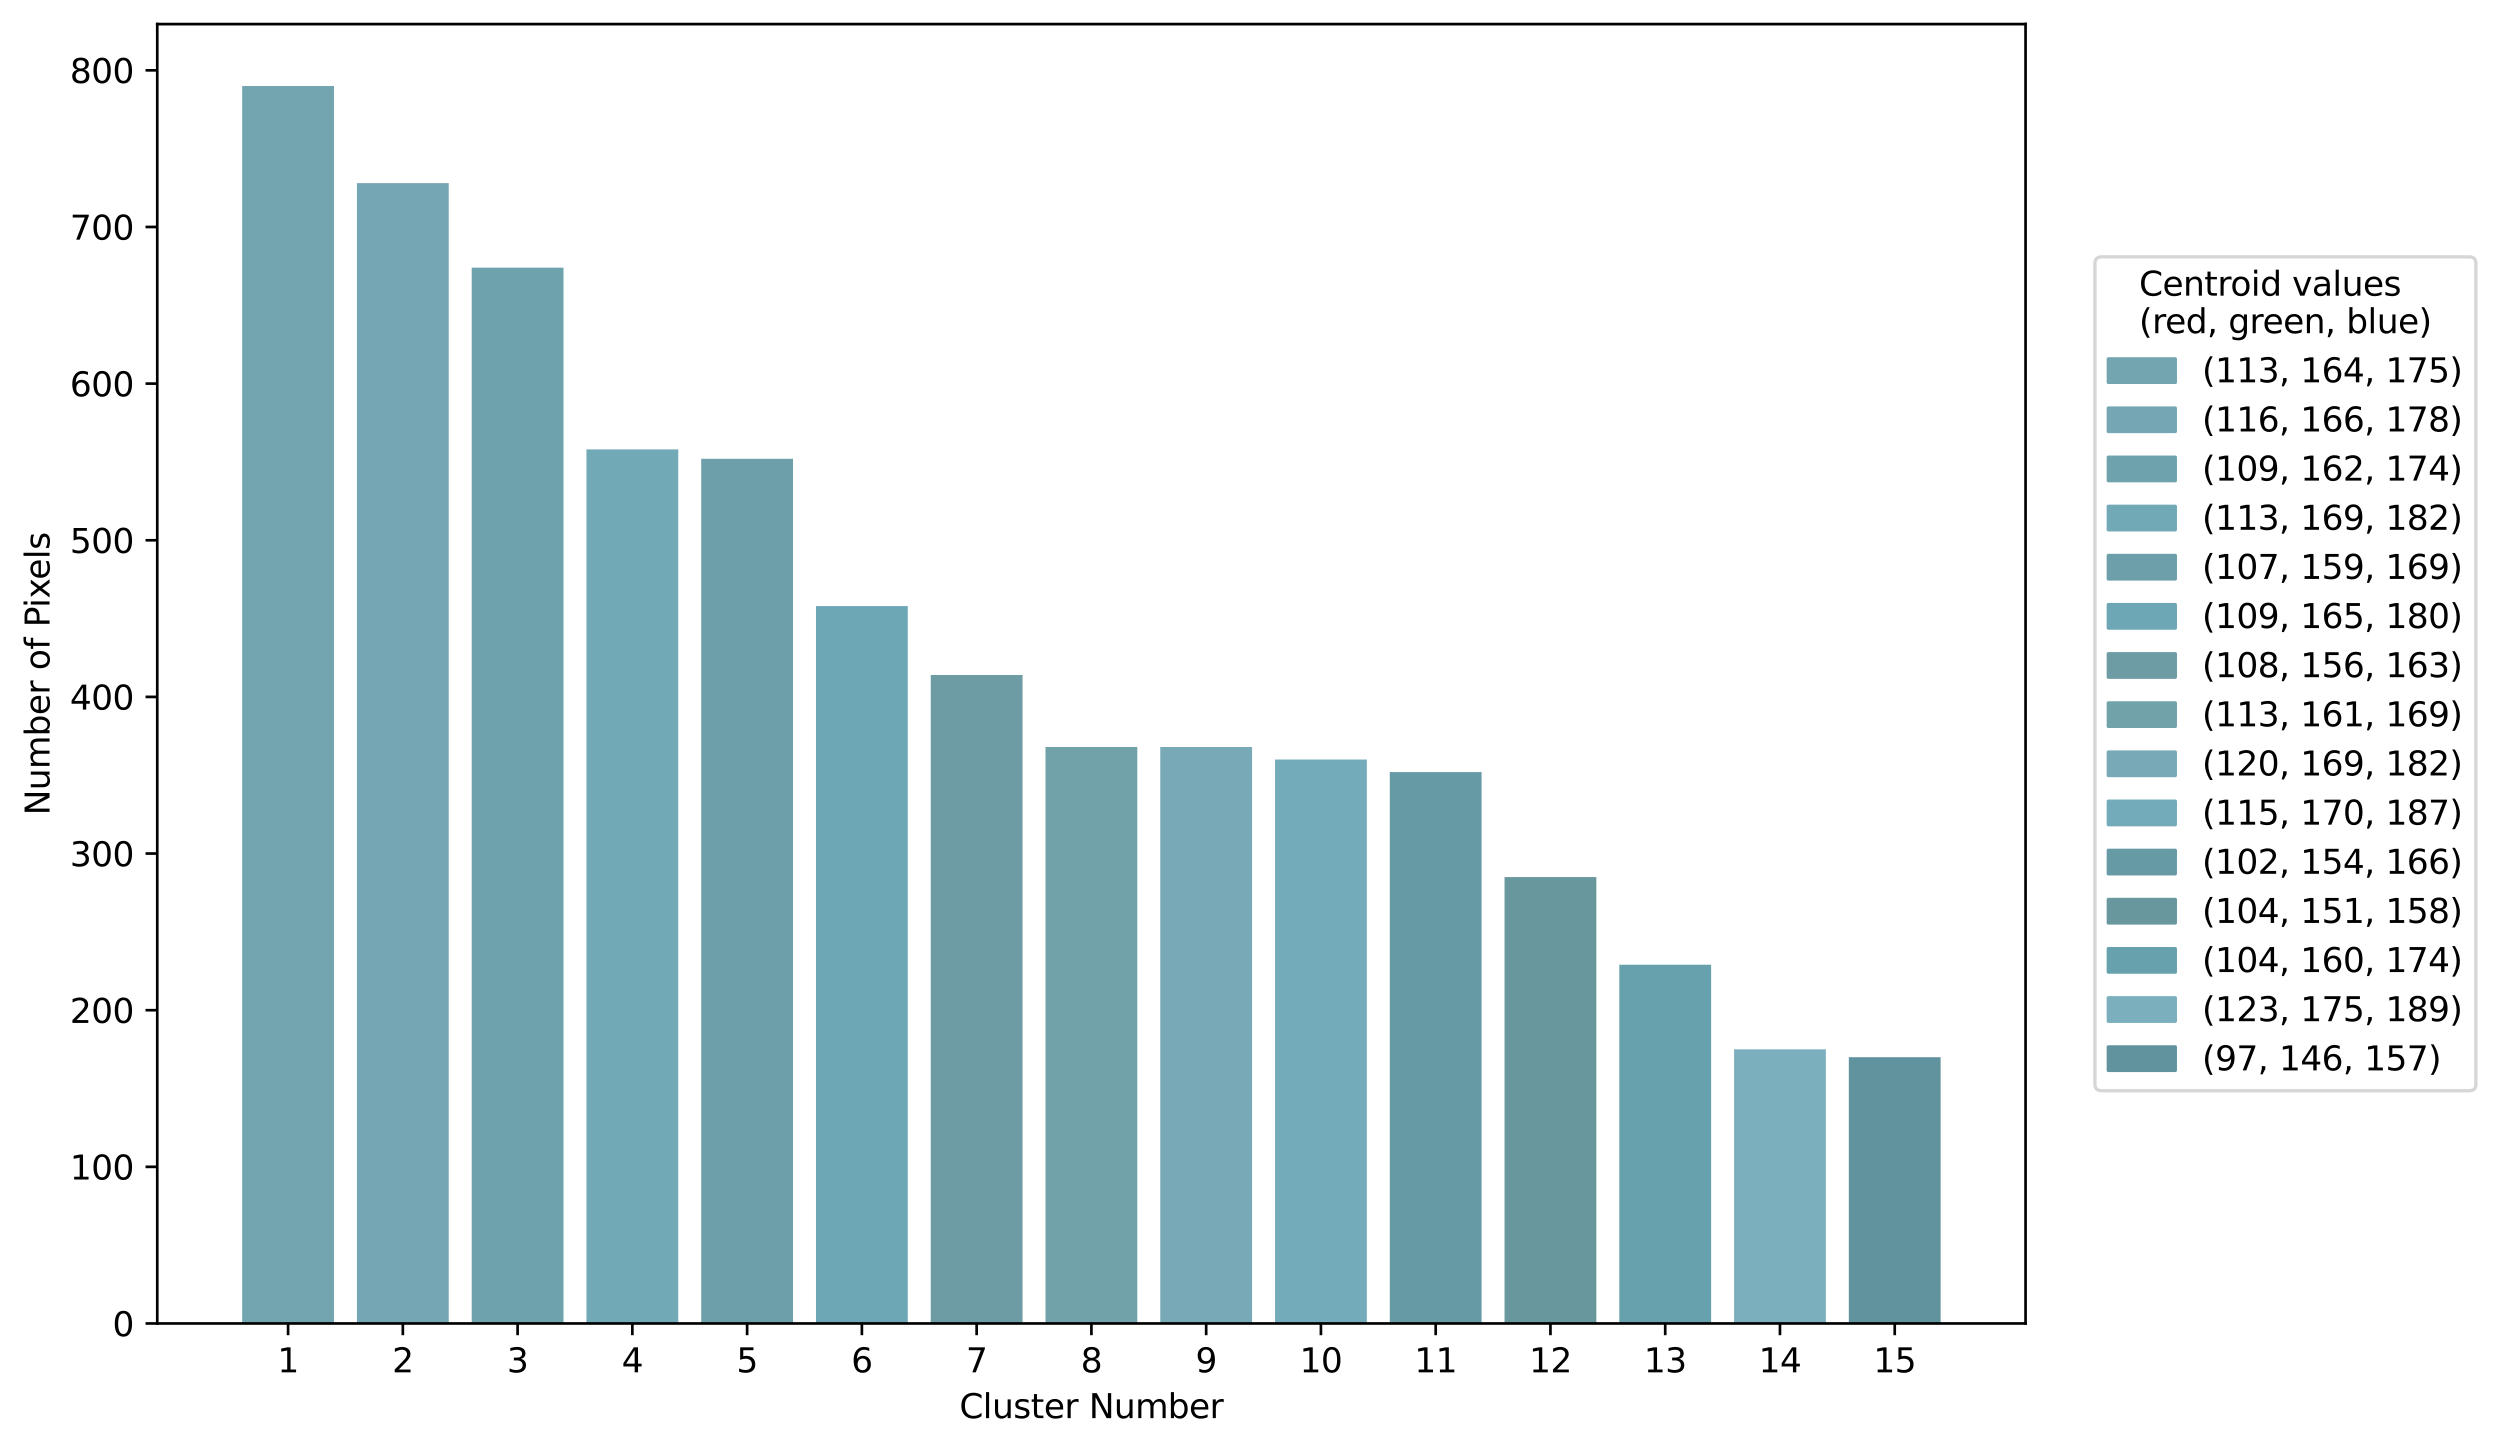 <?xml version="1.0" encoding="utf-8" standalone="no"?>
<!DOCTYPE svg PUBLIC "-//W3C//DTD SVG 1.1//EN"
  "http://www.w3.org/Graphics/SVG/1.1/DTD/svg11.dtd">
<svg xmlns:xlink="http://www.w3.org/1999/xlink" width="746.666pt" height="432.836pt" viewBox="0 0 746.666 432.836" xmlns="http://www.w3.org/2000/svg" version="1.1">
 <defs>
  <style type="text/css">*{stroke-linejoin: round; stroke-linecap: butt}</style>
 </defs>
 <g id="figure_1">
  <g id="patch_1">
   <path d="M 0 432.836 
L 746.666 432.836 
L 746.666 0 
L 0 0 
z
" style="fill: #ffffff"/>
  </g>
  <g id="axes_1">
   <g id="patch_2">
    <path d="M 46.966 395.28 
L 604.966 395.28 
L 604.966 7.2 
L 46.966 7.2 
z
" style="fill: #ffffff"/>
   </g>
   <g id="patch_3">
    <path d="M 72.329 395.28 
L 99.749 395.28 
L 99.749 25.68 
L 72.329 25.68 
z
" clip-path="url(#p609947caa0)" style="fill: #72a5b0"/>
   </g>
   <g id="patch_4">
    <path d="M 106.604 395.28 
L 134.025 395.28 
L 134.025 54.687 
L 106.604 54.687 
z
" clip-path="url(#p609947caa0)" style="fill: #74a6b3"/>
   </g>
   <g id="patch_5">
    <path d="M 140.88 395.28 
L 168.3 395.28 
L 168.3 79.95 
L 140.88 79.95 
z
" clip-path="url(#p609947caa0)" style="fill: #6ea3ae"/>
   </g>
   <g id="patch_6">
    <path d="M 175.155 395.28 
L 202.575 395.28 
L 202.575 134.221 
L 175.155 134.221 
z
" clip-path="url(#p609947caa0)" style="fill: #72a9b6"/>
   </g>
   <g id="patch_7">
    <path d="M 209.43 395.28 
L 236.85 395.28 
L 236.85 137.028 
L 209.43 137.028 
z
" clip-path="url(#p609947caa0)" style="fill: #6c9faa"/>
   </g>
   <g id="patch_8">
    <path d="M 243.705 395.28 
L 271.125 395.28 
L 271.125 181.006 
L 243.705 181.006 
z
" clip-path="url(#p609947caa0)" style="fill: #6da6b4"/>
   </g>
   <g id="patch_9">
    <path d="M 277.98 395.28 
L 305.401 395.28 
L 305.401 201.591 
L 277.98 201.591 
z
" clip-path="url(#p609947caa0)" style="fill: #6d9ca4"/>
   </g>
   <g id="patch_10">
    <path d="M 312.256 395.28 
L 339.676 395.28 
L 339.676 223.112 
L 312.256 223.112 
z
" clip-path="url(#p609947caa0)" style="fill: #71a2a9"/>
   </g>
   <g id="patch_11">
    <path d="M 346.531 395.28 
L 373.951 395.28 
L 373.951 223.112 
L 346.531 223.112 
z
" clip-path="url(#p609947caa0)" style="fill: #78a9b7"/>
   </g>
   <g id="patch_12">
    <path d="M 380.806 395.28 
L 408.226 395.28 
L 408.226 226.855 
L 380.806 226.855 
z
" clip-path="url(#p609947caa0)" style="fill: #74abbb"/>
   </g>
   <g id="patch_13">
    <path d="M 415.081 395.28 
L 442.501 395.28 
L 442.501 230.597 
L 415.081 230.597 
z
" clip-path="url(#p609947caa0)" style="fill: #669ba6"/>
   </g>
   <g id="patch_14">
    <path d="M 449.356 395.28 
L 476.776 395.28 
L 476.776 261.943 
L 449.356 261.943 
z
" clip-path="url(#p609947caa0)" style="fill: #68979e"/>
   </g>
   <g id="patch_15">
    <path d="M 483.631 395.28 
L 511.052 395.28 
L 511.052 288.143 
L 483.631 288.143 
z
" clip-path="url(#p609947caa0)" style="fill: #68a1ae"/>
   </g>
   <g id="patch_16">
    <path d="M 517.907 395.28 
L 545.327 395.28 
L 545.327 313.407 
L 517.907 313.407 
z
" clip-path="url(#p609947caa0)" style="fill: #7cafbe"/>
   </g>
   <g id="patch_17">
    <path d="M 552.182 395.28 
L 579.602 395.28 
L 579.602 315.746 
L 552.182 315.746 
z
" clip-path="url(#p609947caa0)" style="fill: #61939e"/>
   </g>
   <g id="matplotlib.axis_1">
    <g id="xtick_1">
     <g id="line2d_1">
      <defs>
       <path id="mb9c90a118a" d="M 0 0 
L 0 3.5 
" style="stroke: #000000; stroke-width: 0.8"/>
      </defs>
      <g>
       <use xlink:href="#mb9c90a118a" x="86.039" y="395.28" style="stroke: #000000; stroke-width: 0.8"/>
      </g>
     </g>
     <g id="text_1">
      <!-- 1 -->
      <g transform="translate(82.858 409.878) scale(0.1 -0.1)">
       <defs>
        <path id="DejaVuSans-31" d="M 794 531 
L 1825 531 
L 1825 4091 
L 703 3866 
L 703 4441 
L 1819 4666 
L 2450 4666 
L 2450 531 
L 3481 531 
L 3481 0 
L 794 0 
L 794 531 
z
" transform="scale(0.016)"/>
       </defs>
       <use xlink:href="#DejaVuSans-31"/>
      </g>
     </g>
    </g>
    <g id="xtick_2">
     <g id="line2d_2">
      <g>
       <use xlink:href="#mb9c90a118a" x="120.315" y="395.28" style="stroke: #000000; stroke-width: 0.8"/>
      </g>
     </g>
     <g id="text_2">
      <!-- 2 -->
      <g transform="translate(117.133 409.878) scale(0.1 -0.1)">
       <defs>
        <path id="DejaVuSans-32" d="M 1228 531 
L 3431 531 
L 3431 0 
L 469 0 
L 469 531 
Q 828 903 1448 1529 
Q 2069 2156 2228 2338 
Q 2531 2678 2651 2914 
Q 2772 3150 2772 3378 
Q 2772 3750 2511 3984 
Q 2250 4219 1831 4219 
Q 1534 4219 1204 4116 
Q 875 4013 500 3803 
L 500 4441 
Q 881 4594 1212 4672 
Q 1544 4750 1819 4750 
Q 2544 4750 2975 4387 
Q 3406 4025 3406 3419 
Q 3406 3131 3298 2873 
Q 3191 2616 2906 2266 
Q 2828 2175 2409 1742 
Q 1991 1309 1228 531 
z
" transform="scale(0.016)"/>
       </defs>
       <use xlink:href="#DejaVuSans-32"/>
      </g>
     </g>
    </g>
    <g id="xtick_3">
     <g id="line2d_3">
      <g>
       <use xlink:href="#mb9c90a118a" x="154.59" y="395.28" style="stroke: #000000; stroke-width: 0.8"/>
      </g>
     </g>
     <g id="text_3">
      <!-- 3 -->
      <g transform="translate(151.408 409.878) scale(0.1 -0.1)">
       <defs>
        <path id="DejaVuSans-33" d="M 2597 2516 
Q 3050 2419 3304 2112 
Q 3559 1806 3559 1356 
Q 3559 666 3084 287 
Q 2609 -91 1734 -91 
Q 1441 -91 1130 -33 
Q 819 25 488 141 
L 488 750 
Q 750 597 1062 519 
Q 1375 441 1716 441 
Q 2309 441 2620 675 
Q 2931 909 2931 1356 
Q 2931 1769 2642 2001 
Q 2353 2234 1838 2234 
L 1294 2234 
L 1294 2753 
L 1863 2753 
Q 2328 2753 2575 2939 
Q 2822 3125 2822 3475 
Q 2822 3834 2567 4026 
Q 2313 4219 1838 4219 
Q 1578 4219 1281 4162 
Q 984 4106 628 3988 
L 628 4550 
Q 988 4650 1302 4700 
Q 1616 4750 1894 4750 
Q 2613 4750 3031 4423 
Q 3450 4097 3450 3541 
Q 3450 3153 3228 2886 
Q 3006 2619 2597 2516 
z
" transform="scale(0.016)"/>
       </defs>
       <use xlink:href="#DejaVuSans-33"/>
      </g>
     </g>
    </g>
    <g id="xtick_4">
     <g id="line2d_4">
      <g>
       <use xlink:href="#mb9c90a118a" x="188.865" y="395.28" style="stroke: #000000; stroke-width: 0.8"/>
      </g>
     </g>
     <g id="text_4">
      <!-- 4 -->
      <g transform="translate(185.684 409.878) scale(0.1 -0.1)">
       <defs>
        <path id="DejaVuSans-34" d="M 2419 4116 
L 825 1625 
L 2419 1625 
L 2419 4116 
z
M 2253 4666 
L 3047 4666 
L 3047 1625 
L 3713 1625 
L 3713 1100 
L 3047 1100 
L 3047 0 
L 2419 0 
L 2419 1100 
L 313 1100 
L 313 1709 
L 2253 4666 
z
" transform="scale(0.016)"/>
       </defs>
       <use xlink:href="#DejaVuSans-34"/>
      </g>
     </g>
    </g>
    <g id="xtick_5">
     <g id="line2d_5">
      <g>
       <use xlink:href="#mb9c90a118a" x="223.14" y="395.28" style="stroke: #000000; stroke-width: 0.8"/>
      </g>
     </g>
     <g id="text_5">
      <!-- 5 -->
      <g transform="translate(219.959 409.878) scale(0.1 -0.1)">
       <defs>
        <path id="DejaVuSans-35" d="M 691 4666 
L 3169 4666 
L 3169 4134 
L 1269 4134 
L 1269 2991 
Q 1406 3038 1543 3061 
Q 1681 3084 1819 3084 
Q 2600 3084 3056 2656 
Q 3513 2228 3513 1497 
Q 3513 744 3044 326 
Q 2575 -91 1722 -91 
Q 1428 -91 1123 -41 
Q 819 9 494 109 
L 494 744 
Q 775 591 1075 516 
Q 1375 441 1709 441 
Q 2250 441 2565 725 
Q 2881 1009 2881 1497 
Q 2881 1984 2565 2268 
Q 2250 2553 1709 2553 
Q 1456 2553 1204 2497 
Q 953 2441 691 2322 
L 691 4666 
z
" transform="scale(0.016)"/>
       </defs>
       <use xlink:href="#DejaVuSans-35"/>
      </g>
     </g>
    </g>
    <g id="xtick_6">
     <g id="line2d_6">
      <g>
       <use xlink:href="#mb9c90a118a" x="257.415" y="395.28" style="stroke: #000000; stroke-width: 0.8"/>
      </g>
     </g>
     <g id="text_6">
      <!-- 6 -->
      <g transform="translate(254.234 409.878) scale(0.1 -0.1)">
       <defs>
        <path id="DejaVuSans-36" d="M 2113 2584 
Q 1688 2584 1439 2293 
Q 1191 2003 1191 1497 
Q 1191 994 1439 701 
Q 1688 409 2113 409 
Q 2538 409 2786 701 
Q 3034 994 3034 1497 
Q 3034 2003 2786 2293 
Q 2538 2584 2113 2584 
z
M 3366 4563 
L 3366 3988 
Q 3128 4100 2886 4159 
Q 2644 4219 2406 4219 
Q 1781 4219 1451 3797 
Q 1122 3375 1075 2522 
Q 1259 2794 1537 2939 
Q 1816 3084 2150 3084 
Q 2853 3084 3261 2657 
Q 3669 2231 3669 1497 
Q 3669 778 3244 343 
Q 2819 -91 2113 -91 
Q 1303 -91 875 529 
Q 447 1150 447 2328 
Q 447 3434 972 4092 
Q 1497 4750 2381 4750 
Q 2619 4750 2861 4703 
Q 3103 4656 3366 4563 
z
" transform="scale(0.016)"/>
       </defs>
       <use xlink:href="#DejaVuSans-36"/>
      </g>
     </g>
    </g>
    <g id="xtick_7">
     <g id="line2d_7">
      <g>
       <use xlink:href="#mb9c90a118a" x="291.69" y="395.28" style="stroke: #000000; stroke-width: 0.8"/>
      </g>
     </g>
     <g id="text_7">
      <!-- 7 -->
      <g transform="translate(288.509 409.878) scale(0.1 -0.1)">
       <defs>
        <path id="DejaVuSans-37" d="M 525 4666 
L 3525 4666 
L 3525 4397 
L 1831 0 
L 1172 0 
L 2766 4134 
L 525 4134 
L 525 4666 
z
" transform="scale(0.016)"/>
       </defs>
       <use xlink:href="#DejaVuSans-37"/>
      </g>
     </g>
    </g>
    <g id="xtick_8">
     <g id="line2d_8">
      <g>
       <use xlink:href="#mb9c90a118a" x="325.966" y="395.28" style="stroke: #000000; stroke-width: 0.8"/>
      </g>
     </g>
     <g id="text_8">
      <!-- 8 -->
      <g transform="translate(322.784 409.878) scale(0.1 -0.1)">
       <defs>
        <path id="DejaVuSans-38" d="M 2034 2216 
Q 1584 2216 1326 1975 
Q 1069 1734 1069 1313 
Q 1069 891 1326 650 
Q 1584 409 2034 409 
Q 2484 409 2743 651 
Q 3003 894 3003 1313 
Q 3003 1734 2745 1975 
Q 2488 2216 2034 2216 
z
M 1403 2484 
Q 997 2584 770 2862 
Q 544 3141 544 3541 
Q 544 4100 942 4425 
Q 1341 4750 2034 4750 
Q 2731 4750 3128 4425 
Q 3525 4100 3525 3541 
Q 3525 3141 3298 2862 
Q 3072 2584 2669 2484 
Q 3125 2378 3379 2068 
Q 3634 1759 3634 1313 
Q 3634 634 3220 271 
Q 2806 -91 2034 -91 
Q 1263 -91 848 271 
Q 434 634 434 1313 
Q 434 1759 690 2068 
Q 947 2378 1403 2484 
z
M 1172 3481 
Q 1172 3119 1398 2916 
Q 1625 2713 2034 2713 
Q 2441 2713 2670 2916 
Q 2900 3119 2900 3481 
Q 2900 3844 2670 4047 
Q 2441 4250 2034 4250 
Q 1625 4250 1398 4047 
Q 1172 3844 1172 3481 
z
" transform="scale(0.016)"/>
       </defs>
       <use xlink:href="#DejaVuSans-38"/>
      </g>
     </g>
    </g>
    <g id="xtick_9">
     <g id="line2d_9">
      <g>
       <use xlink:href="#mb9c90a118a" x="360.241" y="395.28" style="stroke: #000000; stroke-width: 0.8"/>
      </g>
     </g>
     <g id="text_9">
      <!-- 9 -->
      <g transform="translate(357.06 409.878) scale(0.1 -0.1)">
       <defs>
        <path id="DejaVuSans-39" d="M 703 97 
L 703 672 
Q 941 559 1184 500 
Q 1428 441 1663 441 
Q 2288 441 2617 861 
Q 2947 1281 2994 2138 
Q 2813 1869 2534 1725 
Q 2256 1581 1919 1581 
Q 1219 1581 811 2004 
Q 403 2428 403 3163 
Q 403 3881 828 4315 
Q 1253 4750 1959 4750 
Q 2769 4750 3195 4129 
Q 3622 3509 3622 2328 
Q 3622 1225 3098 567 
Q 2575 -91 1691 -91 
Q 1453 -91 1209 -44 
Q 966 3 703 97 
z
M 1959 2075 
Q 2384 2075 2632 2365 
Q 2881 2656 2881 3163 
Q 2881 3666 2632 3958 
Q 2384 4250 1959 4250 
Q 1534 4250 1286 3958 
Q 1038 3666 1038 3163 
Q 1038 2656 1286 2365 
Q 1534 2075 1959 2075 
z
" transform="scale(0.016)"/>
       </defs>
       <use xlink:href="#DejaVuSans-39"/>
      </g>
     </g>
    </g>
    <g id="xtick_10">
     <g id="line2d_10">
      <g>
       <use xlink:href="#mb9c90a118a" x="394.516" y="395.28" style="stroke: #000000; stroke-width: 0.8"/>
      </g>
     </g>
     <g id="text_10">
      <!-- 10 -->
      <g transform="translate(388.153 409.878) scale(0.1 -0.1)">
       <defs>
        <path id="DejaVuSans-30" d="M 2034 4250 
Q 1547 4250 1301 3770 
Q 1056 3291 1056 2328 
Q 1056 1369 1301 889 
Q 1547 409 2034 409 
Q 2525 409 2770 889 
Q 3016 1369 3016 2328 
Q 3016 3291 2770 3770 
Q 2525 4250 2034 4250 
z
M 2034 4750 
Q 2819 4750 3233 4129 
Q 3647 3509 3647 2328 
Q 3647 1150 3233 529 
Q 2819 -91 2034 -91 
Q 1250 -91 836 529 
Q 422 1150 422 2328 
Q 422 3509 836 4129 
Q 1250 4750 2034 4750 
z
" transform="scale(0.016)"/>
       </defs>
       <use xlink:href="#DejaVuSans-31"/>
       <use xlink:href="#DejaVuSans-30" x="63.623"/>
      </g>
     </g>
    </g>
    <g id="xtick_11">
     <g id="line2d_11">
      <g>
       <use xlink:href="#mb9c90a118a" x="428.791" y="395.28" style="stroke: #000000; stroke-width: 0.8"/>
      </g>
     </g>
     <g id="text_11">
      <!-- 11 -->
      <g transform="translate(422.429 409.878) scale(0.1 -0.1)">
       <use xlink:href="#DejaVuSans-31"/>
       <use xlink:href="#DejaVuSans-31" x="63.623"/>
      </g>
     </g>
    </g>
    <g id="xtick_12">
     <g id="line2d_12">
      <g>
       <use xlink:href="#mb9c90a118a" x="463.066" y="395.28" style="stroke: #000000; stroke-width: 0.8"/>
      </g>
     </g>
     <g id="text_12">
      <!-- 12 -->
      <g transform="translate(456.704 409.878) scale(0.1 -0.1)">
       <use xlink:href="#DejaVuSans-31"/>
       <use xlink:href="#DejaVuSans-32" x="63.623"/>
      </g>
     </g>
    </g>
    <g id="xtick_13">
     <g id="line2d_13">
      <g>
       <use xlink:href="#mb9c90a118a" x="497.342" y="395.28" style="stroke: #000000; stroke-width: 0.8"/>
      </g>
     </g>
     <g id="text_13">
      <!-- 13 -->
      <g transform="translate(490.979 409.878) scale(0.1 -0.1)">
       <use xlink:href="#DejaVuSans-31"/>
       <use xlink:href="#DejaVuSans-33" x="63.623"/>
      </g>
     </g>
    </g>
    <g id="xtick_14">
     <g id="line2d_14">
      <g>
       <use xlink:href="#mb9c90a118a" x="531.617" y="395.28" style="stroke: #000000; stroke-width: 0.8"/>
      </g>
     </g>
     <g id="text_14">
      <!-- 14 -->
      <g transform="translate(525.254 409.878) scale(0.1 -0.1)">
       <use xlink:href="#DejaVuSans-31"/>
       <use xlink:href="#DejaVuSans-34" x="63.623"/>
      </g>
     </g>
    </g>
    <g id="xtick_15">
     <g id="line2d_15">
      <g>
       <use xlink:href="#mb9c90a118a" x="565.892" y="395.28" style="stroke: #000000; stroke-width: 0.8"/>
      </g>
     </g>
     <g id="text_15">
      <!-- 15 -->
      <g transform="translate(559.529 409.878) scale(0.1 -0.1)">
       <use xlink:href="#DejaVuSans-31"/>
       <use xlink:href="#DejaVuSans-35" x="63.623"/>
      </g>
     </g>
    </g>
    <g id="text_16">
     <!-- Cluster Number -->
     <g transform="translate(286.545 423.557) scale(0.1 -0.1)">
      <defs>
       <path id="DejaVuSans-43" d="M 4122 4306 
L 4122 3641 
Q 3803 3938 3442 4084 
Q 3081 4231 2675 4231 
Q 1875 4231 1450 3742 
Q 1025 3253 1025 2328 
Q 1025 1406 1450 917 
Q 1875 428 2675 428 
Q 3081 428 3442 575 
Q 3803 722 4122 1019 
L 4122 359 
Q 3791 134 3420 21 
Q 3050 -91 2638 -91 
Q 1578 -91 968 557 
Q 359 1206 359 2328 
Q 359 3453 968 4101 
Q 1578 4750 2638 4750 
Q 3056 4750 3426 4639 
Q 3797 4528 4122 4306 
z
" transform="scale(0.016)"/>
       <path id="DejaVuSans-6c" d="M 603 4863 
L 1178 4863 
L 1178 0 
L 603 0 
L 603 4863 
z
" transform="scale(0.016)"/>
       <path id="DejaVuSans-75" d="M 544 1381 
L 544 3500 
L 1119 3500 
L 1119 1403 
Q 1119 906 1312 657 
Q 1506 409 1894 409 
Q 2359 409 2629 706 
Q 2900 1003 2900 1516 
L 2900 3500 
L 3475 3500 
L 3475 0 
L 2900 0 
L 2900 538 
Q 2691 219 2414 64 
Q 2138 -91 1772 -91 
Q 1169 -91 856 284 
Q 544 659 544 1381 
z
M 1991 3584 
L 1991 3584 
z
" transform="scale(0.016)"/>
       <path id="DejaVuSans-73" d="M 2834 3397 
L 2834 2853 
Q 2591 2978 2328 3040 
Q 2066 3103 1784 3103 
Q 1356 3103 1142 2972 
Q 928 2841 928 2578 
Q 928 2378 1081 2264 
Q 1234 2150 1697 2047 
L 1894 2003 
Q 2506 1872 2764 1633 
Q 3022 1394 3022 966 
Q 3022 478 2636 193 
Q 2250 -91 1575 -91 
Q 1294 -91 989 -36 
Q 684 19 347 128 
L 347 722 
Q 666 556 975 473 
Q 1284 391 1588 391 
Q 1994 391 2212 530 
Q 2431 669 2431 922 
Q 2431 1156 2273 1281 
Q 2116 1406 1581 1522 
L 1381 1569 
Q 847 1681 609 1914 
Q 372 2147 372 2553 
Q 372 3047 722 3315 
Q 1072 3584 1716 3584 
Q 2034 3584 2315 3537 
Q 2597 3491 2834 3397 
z
" transform="scale(0.016)"/>
       <path id="DejaVuSans-74" d="M 1172 4494 
L 1172 3500 
L 2356 3500 
L 2356 3053 
L 1172 3053 
L 1172 1153 
Q 1172 725 1289 603 
Q 1406 481 1766 481 
L 2356 481 
L 2356 0 
L 1766 0 
Q 1100 0 847 248 
Q 594 497 594 1153 
L 594 3053 
L 172 3053 
L 172 3500 
L 594 3500 
L 594 4494 
L 1172 4494 
z
" transform="scale(0.016)"/>
       <path id="DejaVuSans-65" d="M 3597 1894 
L 3597 1613 
L 953 1613 
Q 991 1019 1311 708 
Q 1631 397 2203 397 
Q 2534 397 2845 478 
Q 3156 559 3463 722 
L 3463 178 
Q 3153 47 2828 -22 
Q 2503 -91 2169 -91 
Q 1331 -91 842 396 
Q 353 884 353 1716 
Q 353 2575 817 3079 
Q 1281 3584 2069 3584 
Q 2775 3584 3186 3129 
Q 3597 2675 3597 1894 
z
M 3022 2063 
Q 3016 2534 2758 2815 
Q 2500 3097 2075 3097 
Q 1594 3097 1305 2825 
Q 1016 2553 972 2059 
L 3022 2063 
z
" transform="scale(0.016)"/>
       <path id="DejaVuSans-72" d="M 2631 2963 
Q 2534 3019 2420 3045 
Q 2306 3072 2169 3072 
Q 1681 3072 1420 2755 
Q 1159 2438 1159 1844 
L 1159 0 
L 581 0 
L 581 3500 
L 1159 3500 
L 1159 2956 
Q 1341 3275 1631 3429 
Q 1922 3584 2338 3584 
Q 2397 3584 2469 3576 
Q 2541 3569 2628 3553 
L 2631 2963 
z
" transform="scale(0.016)"/>
       <path id="DejaVuSans-20" transform="scale(0.016)"/>
       <path id="DejaVuSans-4e" d="M 628 4666 
L 1478 4666 
L 3547 763 
L 3547 4666 
L 4159 4666 
L 4159 0 
L 3309 0 
L 1241 3903 
L 1241 0 
L 628 0 
L 628 4666 
z
" transform="scale(0.016)"/>
       <path id="DejaVuSans-6d" d="M 3328 2828 
Q 3544 3216 3844 3400 
Q 4144 3584 4550 3584 
Q 5097 3584 5394 3201 
Q 5691 2819 5691 2113 
L 5691 0 
L 5113 0 
L 5113 2094 
Q 5113 2597 4934 2840 
Q 4756 3084 4391 3084 
Q 3944 3084 3684 2787 
Q 3425 2491 3425 1978 
L 3425 0 
L 2847 0 
L 2847 2094 
Q 2847 2600 2669 2842 
Q 2491 3084 2119 3084 
Q 1678 3084 1418 2786 
Q 1159 2488 1159 1978 
L 1159 0 
L 581 0 
L 581 3500 
L 1159 3500 
L 1159 2956 
Q 1356 3278 1631 3431 
Q 1906 3584 2284 3584 
Q 2666 3584 2933 3390 
Q 3200 3197 3328 2828 
z
" transform="scale(0.016)"/>
       <path id="DejaVuSans-62" d="M 3116 1747 
Q 3116 2381 2855 2742 
Q 2594 3103 2138 3103 
Q 1681 3103 1420 2742 
Q 1159 2381 1159 1747 
Q 1159 1113 1420 752 
Q 1681 391 2138 391 
Q 2594 391 2855 752 
Q 3116 1113 3116 1747 
z
M 1159 2969 
Q 1341 3281 1617 3432 
Q 1894 3584 2278 3584 
Q 2916 3584 3314 3078 
Q 3713 2572 3713 1747 
Q 3713 922 3314 415 
Q 2916 -91 2278 -91 
Q 1894 -91 1617 61 
Q 1341 213 1159 525 
L 1159 0 
L 581 0 
L 581 4863 
L 1159 4863 
L 1159 2969 
z
" transform="scale(0.016)"/>
      </defs>
      <use xlink:href="#DejaVuSans-43"/>
      <use xlink:href="#DejaVuSans-6c" x="69.824"/>
      <use xlink:href="#DejaVuSans-75" x="97.607"/>
      <use xlink:href="#DejaVuSans-73" x="160.986"/>
      <use xlink:href="#DejaVuSans-74" x="213.086"/>
      <use xlink:href="#DejaVuSans-65" x="252.295"/>
      <use xlink:href="#DejaVuSans-72" x="313.818"/>
      <use xlink:href="#DejaVuSans-20" x="354.932"/>
      <use xlink:href="#DejaVuSans-4e" x="386.719"/>
      <use xlink:href="#DejaVuSans-75" x="461.523"/>
      <use xlink:href="#DejaVuSans-6d" x="524.902"/>
      <use xlink:href="#DejaVuSans-62" x="622.314"/>
      <use xlink:href="#DejaVuSans-65" x="685.791"/>
      <use xlink:href="#DejaVuSans-72" x="747.314"/>
     </g>
    </g>
   </g>
   <g id="matplotlib.axis_2">
    <g id="ytick_1">
     <g id="line2d_16">
      <defs>
       <path id="m3581dafc16" d="M 0 0 
L -3.5 0 
" style="stroke: #000000; stroke-width: 0.8"/>
      </defs>
      <g>
       <use xlink:href="#m3581dafc16" x="46.966" y="395.28" style="stroke: #000000; stroke-width: 0.8"/>
      </g>
     </g>
     <g id="text_17">
      <!-- 0 -->
      <g transform="translate(33.603 399.079) scale(0.1 -0.1)">
       <use xlink:href="#DejaVuSans-30"/>
      </g>
     </g>
    </g>
    <g id="ytick_2">
     <g id="line2d_17">
      <g>
       <use xlink:href="#m3581dafc16" x="46.966" y="348.495" style="stroke: #000000; stroke-width: 0.8"/>
      </g>
     </g>
     <g id="text_18">
      <!-- 100 -->
      <g transform="translate(20.878 352.294) scale(0.1 -0.1)">
       <use xlink:href="#DejaVuSans-31"/>
       <use xlink:href="#DejaVuSans-30" x="63.623"/>
       <use xlink:href="#DejaVuSans-30" x="127.246"/>
      </g>
     </g>
    </g>
    <g id="ytick_3">
     <g id="line2d_18">
      <g>
       <use xlink:href="#m3581dafc16" x="46.966" y="301.71" style="stroke: #000000; stroke-width: 0.8"/>
      </g>
     </g>
     <g id="text_19">
      <!-- 200 -->
      <g transform="translate(20.878 305.51) scale(0.1 -0.1)">
       <use xlink:href="#DejaVuSans-32"/>
       <use xlink:href="#DejaVuSans-30" x="63.623"/>
       <use xlink:href="#DejaVuSans-30" x="127.246"/>
      </g>
     </g>
    </g>
    <g id="ytick_4">
     <g id="line2d_19">
      <g>
       <use xlink:href="#m3581dafc16" x="46.966" y="254.926" style="stroke: #000000; stroke-width: 0.8"/>
      </g>
     </g>
     <g id="text_20">
      <!-- 300 -->
      <g transform="translate(20.878 258.725) scale(0.1 -0.1)">
       <use xlink:href="#DejaVuSans-33"/>
       <use xlink:href="#DejaVuSans-30" x="63.623"/>
       <use xlink:href="#DejaVuSans-30" x="127.246"/>
      </g>
     </g>
    </g>
    <g id="ytick_5">
     <g id="line2d_20">
      <g>
       <use xlink:href="#m3581dafc16" x="46.966" y="208.141" style="stroke: #000000; stroke-width: 0.8"/>
      </g>
     </g>
     <g id="text_21">
      <!-- 400 -->
      <g transform="translate(20.878 211.94) scale(0.1 -0.1)">
       <use xlink:href="#DejaVuSans-34"/>
       <use xlink:href="#DejaVuSans-30" x="63.623"/>
       <use xlink:href="#DejaVuSans-30" x="127.246"/>
      </g>
     </g>
    </g>
    <g id="ytick_6">
     <g id="line2d_21">
      <g>
       <use xlink:href="#m3581dafc16" x="46.966" y="161.356" style="stroke: #000000; stroke-width: 0.8"/>
      </g>
     </g>
     <g id="text_22">
      <!-- 500 -->
      <g transform="translate(20.878 165.155) scale(0.1 -0.1)">
       <use xlink:href="#DejaVuSans-35"/>
       <use xlink:href="#DejaVuSans-30" x="63.623"/>
       <use xlink:href="#DejaVuSans-30" x="127.246"/>
      </g>
     </g>
    </g>
    <g id="ytick_7">
     <g id="line2d_22">
      <g>
       <use xlink:href="#m3581dafc16" x="46.966" y="114.571" style="stroke: #000000; stroke-width: 0.8"/>
      </g>
     </g>
     <g id="text_23">
      <!-- 600 -->
      <g transform="translate(20.878 118.37) scale(0.1 -0.1)">
       <use xlink:href="#DejaVuSans-36"/>
       <use xlink:href="#DejaVuSans-30" x="63.623"/>
       <use xlink:href="#DejaVuSans-30" x="127.246"/>
      </g>
     </g>
    </g>
    <g id="ytick_8">
     <g id="line2d_23">
      <g>
       <use xlink:href="#m3581dafc16" x="46.966" y="67.786" style="stroke: #000000; stroke-width: 0.8"/>
      </g>
     </g>
     <g id="text_24">
      <!-- 700 -->
      <g transform="translate(20.878 71.586) scale(0.1 -0.1)">
       <use xlink:href="#DejaVuSans-37"/>
       <use xlink:href="#DejaVuSans-30" x="63.623"/>
       <use xlink:href="#DejaVuSans-30" x="127.246"/>
      </g>
     </g>
    </g>
    <g id="ytick_9">
     <g id="line2d_24">
      <g>
       <use xlink:href="#m3581dafc16" x="46.966" y="21.002" style="stroke: #000000; stroke-width: 0.8"/>
      </g>
     </g>
     <g id="text_25">
      <!-- 800 -->
      <g transform="translate(20.878 24.801) scale(0.1 -0.1)">
       <use xlink:href="#DejaVuSans-38"/>
       <use xlink:href="#DejaVuSans-30" x="63.623"/>
       <use xlink:href="#DejaVuSans-30" x="127.246"/>
      </g>
     </g>
    </g>
    <g id="text_26">
     <!-- Number of Pixels -->
     <g transform="translate(14.798 243.488) rotate(-90) scale(0.1 -0.1)">
      <defs>
       <path id="DejaVuSans-6f" d="M 1959 3097 
Q 1497 3097 1228 2736 
Q 959 2375 959 1747 
Q 959 1119 1226 758 
Q 1494 397 1959 397 
Q 2419 397 2687 759 
Q 2956 1122 2956 1747 
Q 2956 2369 2687 2733 
Q 2419 3097 1959 3097 
z
M 1959 3584 
Q 2709 3584 3137 3096 
Q 3566 2609 3566 1747 
Q 3566 888 3137 398 
Q 2709 -91 1959 -91 
Q 1206 -91 779 398 
Q 353 888 353 1747 
Q 353 2609 779 3096 
Q 1206 3584 1959 3584 
z
" transform="scale(0.016)"/>
       <path id="DejaVuSans-66" d="M 2375 4863 
L 2375 4384 
L 1825 4384 
Q 1516 4384 1395 4259 
Q 1275 4134 1275 3809 
L 1275 3500 
L 2222 3500 
L 2222 3053 
L 1275 3053 
L 1275 0 
L 697 0 
L 697 3053 
L 147 3053 
L 147 3500 
L 697 3500 
L 697 3744 
Q 697 4328 969 4595 
Q 1241 4863 1831 4863 
L 2375 4863 
z
" transform="scale(0.016)"/>
       <path id="DejaVuSans-50" d="M 1259 4147 
L 1259 2394 
L 2053 2394 
Q 2494 2394 2734 2622 
Q 2975 2850 2975 3272 
Q 2975 3691 2734 3919 
Q 2494 4147 2053 4147 
L 1259 4147 
z
M 628 4666 
L 2053 4666 
Q 2838 4666 3239 4311 
Q 3641 3956 3641 3272 
Q 3641 2581 3239 2228 
Q 2838 1875 2053 1875 
L 1259 1875 
L 1259 0 
L 628 0 
L 628 4666 
z
" transform="scale(0.016)"/>
       <path id="DejaVuSans-69" d="M 603 3500 
L 1178 3500 
L 1178 0 
L 603 0 
L 603 3500 
z
M 603 4863 
L 1178 4863 
L 1178 4134 
L 603 4134 
L 603 4863 
z
" transform="scale(0.016)"/>
       <path id="DejaVuSans-78" d="M 3513 3500 
L 2247 1797 
L 3578 0 
L 2900 0 
L 1881 1375 
L 863 0 
L 184 0 
L 1544 1831 
L 300 3500 
L 978 3500 
L 1906 2253 
L 2834 3500 
L 3513 3500 
z
" transform="scale(0.016)"/>
      </defs>
      <use xlink:href="#DejaVuSans-4e"/>
      <use xlink:href="#DejaVuSans-75" x="74.805"/>
      <use xlink:href="#DejaVuSans-6d" x="138.184"/>
      <use xlink:href="#DejaVuSans-62" x="235.596"/>
      <use xlink:href="#DejaVuSans-65" x="299.072"/>
      <use xlink:href="#DejaVuSans-72" x="360.596"/>
      <use xlink:href="#DejaVuSans-20" x="401.709"/>
      <use xlink:href="#DejaVuSans-6f" x="433.496"/>
      <use xlink:href="#DejaVuSans-66" x="494.678"/>
      <use xlink:href="#DejaVuSans-20" x="529.883"/>
      <use xlink:href="#DejaVuSans-50" x="561.67"/>
      <use xlink:href="#DejaVuSans-69" x="619.723"/>
      <use xlink:href="#DejaVuSans-78" x="647.506"/>
      <use xlink:href="#DejaVuSans-65" x="703.561"/>
      <use xlink:href="#DejaVuSans-6c" x="765.084"/>
      <use xlink:href="#DejaVuSans-73" x="792.867"/>
     </g>
    </g>
   </g>
   <g id="patch_18">
    <path d="M 46.966 395.28 
L 46.966 7.2 
" style="fill: none; stroke: #000000; stroke-width: 0.8; stroke-linejoin: miter; stroke-linecap: square"/>
   </g>
   <g id="patch_19">
    <path d="M 604.966 395.28 
L 604.966 7.2 
" style="fill: none; stroke: #000000; stroke-width: 0.8; stroke-linejoin: miter; stroke-linecap: square"/>
   </g>
   <g id="patch_20">
    <path d="M 46.966 395.28 
L 604.966 395.28 
" style="fill: none; stroke: #000000; stroke-width: 0.8; stroke-linejoin: miter; stroke-linecap: square"/>
   </g>
   <g id="patch_21">
    <path d="M 46.966 7.2 
L 604.966 7.2 
" style="fill: none; stroke: #000000; stroke-width: 0.8; stroke-linejoin: miter; stroke-linecap: square"/>
   </g>
   <g id="legend_1">
    <g id="patch_22">
     <path d="M 627.688 325.764 
L 737.466 325.764 
Q 739.466 325.764 739.466 323.764 
L 739.466 78.716 
Q 739.466 76.716 737.466 76.716 
L 627.688 76.716 
Q 625.688 76.716 625.688 78.716 
L 625.688 323.764 
Q 625.688 325.764 627.688 325.764 
z
" style="fill: #ffffff; opacity: 0.8; stroke: #cccccc; stroke-linejoin: miter"/>
    </g>
    <g id="text_27">
     <!-- Centroid values -->
     <g transform="translate(638.877 88.315) scale(0.1 -0.1)">
      <defs>
       <path id="DejaVuSans-6e" d="M 3513 2113 
L 3513 0 
L 2938 0 
L 2938 2094 
Q 2938 2591 2744 2837 
Q 2550 3084 2163 3084 
Q 1697 3084 1428 2787 
Q 1159 2491 1159 1978 
L 1159 0 
L 581 0 
L 581 3500 
L 1159 3500 
L 1159 2956 
Q 1366 3272 1645 3428 
Q 1925 3584 2291 3584 
Q 2894 3584 3203 3211 
Q 3513 2838 3513 2113 
z
" transform="scale(0.016)"/>
       <path id="DejaVuSans-64" d="M 2906 2969 
L 2906 4863 
L 3481 4863 
L 3481 0 
L 2906 0 
L 2906 525 
Q 2725 213 2448 61 
Q 2172 -91 1784 -91 
Q 1150 -91 751 415 
Q 353 922 353 1747 
Q 353 2572 751 3078 
Q 1150 3584 1784 3584 
Q 2172 3584 2448 3432 
Q 2725 3281 2906 2969 
z
M 947 1747 
Q 947 1113 1208 752 
Q 1469 391 1925 391 
Q 2381 391 2643 752 
Q 2906 1113 2906 1747 
Q 2906 2381 2643 2742 
Q 2381 3103 1925 3103 
Q 1469 3103 1208 2742 
Q 947 2381 947 1747 
z
" transform="scale(0.016)"/>
       <path id="DejaVuSans-76" d="M 191 3500 
L 800 3500 
L 1894 563 
L 2988 3500 
L 3597 3500 
L 2284 0 
L 1503 0 
L 191 3500 
z
" transform="scale(0.016)"/>
       <path id="DejaVuSans-61" d="M 2194 1759 
Q 1497 1759 1228 1600 
Q 959 1441 959 1056 
Q 959 750 1161 570 
Q 1363 391 1709 391 
Q 2188 391 2477 730 
Q 2766 1069 2766 1631 
L 2766 1759 
L 2194 1759 
z
M 3341 1997 
L 3341 0 
L 2766 0 
L 2766 531 
Q 2569 213 2275 61 
Q 1981 -91 1556 -91 
Q 1019 -91 701 211 
Q 384 513 384 1019 
Q 384 1609 779 1909 
Q 1175 2209 1959 2209 
L 2766 2209 
L 2766 2266 
Q 2766 2663 2505 2880 
Q 2244 3097 1772 3097 
Q 1472 3097 1187 3025 
Q 903 2953 641 2809 
L 641 3341 
Q 956 3463 1253 3523 
Q 1550 3584 1831 3584 
Q 2591 3584 2966 3190 
Q 3341 2797 3341 1997 
z
" transform="scale(0.016)"/>
      </defs>
      <use xlink:href="#DejaVuSans-43"/>
      <use xlink:href="#DejaVuSans-65" x="69.824"/>
      <use xlink:href="#DejaVuSans-6e" x="131.348"/>
      <use xlink:href="#DejaVuSans-74" x="194.727"/>
      <use xlink:href="#DejaVuSans-72" x="233.936"/>
      <use xlink:href="#DejaVuSans-6f" x="272.799"/>
      <use xlink:href="#DejaVuSans-69" x="333.98"/>
      <use xlink:href="#DejaVuSans-64" x="361.764"/>
      <use xlink:href="#DejaVuSans-20" x="425.24"/>
      <use xlink:href="#DejaVuSans-76" x="457.027"/>
      <use xlink:href="#DejaVuSans-61" x="516.207"/>
      <use xlink:href="#DejaVuSans-6c" x="577.486"/>
      <use xlink:href="#DejaVuSans-75" x="605.27"/>
      <use xlink:href="#DejaVuSans-65" x="668.648"/>
      <use xlink:href="#DejaVuSans-73" x="730.172"/>
     </g>
     <!-- (red, green, blue) -->
     <g transform="translate(638.877 99.512) scale(0.1 -0.1)">
      <defs>
       <path id="DejaVuSans-28" d="M 1984 4856 
Q 1566 4138 1362 3434 
Q 1159 2731 1159 2009 
Q 1159 1288 1364 580 
Q 1569 -128 1984 -844 
L 1484 -844 
Q 1016 -109 783 600 
Q 550 1309 550 2009 
Q 550 2706 781 3412 
Q 1013 4119 1484 4856 
L 1984 4856 
z
" transform="scale(0.016)"/>
       <path id="DejaVuSans-2c" d="M 750 794 
L 1409 794 
L 1409 256 
L 897 -744 
L 494 -744 
L 750 256 
L 750 794 
z
" transform="scale(0.016)"/>
       <path id="DejaVuSans-67" d="M 2906 1791 
Q 2906 2416 2648 2759 
Q 2391 3103 1925 3103 
Q 1463 3103 1205 2759 
Q 947 2416 947 1791 
Q 947 1169 1205 825 
Q 1463 481 1925 481 
Q 2391 481 2648 825 
Q 2906 1169 2906 1791 
z
M 3481 434 
Q 3481 -459 3084 -895 
Q 2688 -1331 1869 -1331 
Q 1566 -1331 1297 -1286 
Q 1028 -1241 775 -1147 
L 775 -588 
Q 1028 -725 1275 -790 
Q 1522 -856 1778 -856 
Q 2344 -856 2625 -561 
Q 2906 -266 2906 331 
L 2906 616 
Q 2728 306 2450 153 
Q 2172 0 1784 0 
Q 1141 0 747 490 
Q 353 981 353 1791 
Q 353 2603 747 3093 
Q 1141 3584 1784 3584 
Q 2172 3584 2450 3431 
Q 2728 3278 2906 2969 
L 2906 3500 
L 3481 3500 
L 3481 434 
z
" transform="scale(0.016)"/>
       <path id="DejaVuSans-29" d="M 513 4856 
L 1013 4856 
Q 1481 4119 1714 3412 
Q 1947 2706 1947 2009 
Q 1947 1309 1714 600 
Q 1481 -109 1013 -844 
L 513 -844 
Q 928 -128 1133 580 
Q 1338 1288 1338 2009 
Q 1338 2731 1133 3434 
Q 928 4138 513 4856 
z
" transform="scale(0.016)"/>
      </defs>
      <use xlink:href="#DejaVuSans-28"/>
      <use xlink:href="#DejaVuSans-72" x="39.014"/>
      <use xlink:href="#DejaVuSans-65" x="77.877"/>
      <use xlink:href="#DejaVuSans-64" x="139.4"/>
      <use xlink:href="#DejaVuSans-2c" x="202.877"/>
      <use xlink:href="#DejaVuSans-20" x="234.664"/>
      <use xlink:href="#DejaVuSans-67" x="266.451"/>
      <use xlink:href="#DejaVuSans-72" x="329.928"/>
      <use xlink:href="#DejaVuSans-65" x="368.791"/>
      <use xlink:href="#DejaVuSans-65" x="430.314"/>
      <use xlink:href="#DejaVuSans-6e" x="491.838"/>
      <use xlink:href="#DejaVuSans-2c" x="555.217"/>
      <use xlink:href="#DejaVuSans-20" x="587.004"/>
      <use xlink:href="#DejaVuSans-62" x="618.791"/>
      <use xlink:href="#DejaVuSans-6c" x="682.268"/>
      <use xlink:href="#DejaVuSans-75" x="710.051"/>
      <use xlink:href="#DejaVuSans-65" x="773.43"/>
      <use xlink:href="#DejaVuSans-29" x="834.953"/>
     </g>
    </g>
    <g id="patch_23">
     <path d="M 629.688 114.19 
L 649.688 114.19 
L 649.688 107.19 
L 629.688 107.19 
z
" style="fill: #72a5b0; stroke: #72a5b0; stroke-linejoin: miter"/>
    </g>
    <g id="text_28">
     <!-- (113, 164, 175) -->
     <g transform="translate(657.688 114.19) scale(0.1 -0.1)">
      <use xlink:href="#DejaVuSans-28"/>
      <use xlink:href="#DejaVuSans-31" x="39.014"/>
      <use xlink:href="#DejaVuSans-31" x="102.637"/>
      <use xlink:href="#DejaVuSans-33" x="166.26"/>
      <use xlink:href="#DejaVuSans-2c" x="229.883"/>
      <use xlink:href="#DejaVuSans-20" x="261.67"/>
      <use xlink:href="#DejaVuSans-31" x="293.457"/>
      <use xlink:href="#DejaVuSans-36" x="357.08"/>
      <use xlink:href="#DejaVuSans-34" x="420.703"/>
      <use xlink:href="#DejaVuSans-2c" x="484.326"/>
      <use xlink:href="#DejaVuSans-20" x="516.113"/>
      <use xlink:href="#DejaVuSans-31" x="547.9"/>
      <use xlink:href="#DejaVuSans-37" x="611.523"/>
      <use xlink:href="#DejaVuSans-35" x="675.146"/>
      <use xlink:href="#DejaVuSans-29" x="738.77"/>
     </g>
    </g>
    <g id="patch_24">
     <path d="M 629.688 128.869 
L 649.688 128.869 
L 649.688 121.869 
L 629.688 121.869 
z
" style="fill: #74a6b3; stroke: #74a6b3; stroke-linejoin: miter"/>
    </g>
    <g id="text_29">
     <!-- (116, 166, 178) -->
     <g transform="translate(657.688 128.869) scale(0.1 -0.1)">
      <use xlink:href="#DejaVuSans-28"/>
      <use xlink:href="#DejaVuSans-31" x="39.014"/>
      <use xlink:href="#DejaVuSans-31" x="102.637"/>
      <use xlink:href="#DejaVuSans-36" x="166.26"/>
      <use xlink:href="#DejaVuSans-2c" x="229.883"/>
      <use xlink:href="#DejaVuSans-20" x="261.67"/>
      <use xlink:href="#DejaVuSans-31" x="293.457"/>
      <use xlink:href="#DejaVuSans-36" x="357.08"/>
      <use xlink:href="#DejaVuSans-36" x="420.703"/>
      <use xlink:href="#DejaVuSans-2c" x="484.326"/>
      <use xlink:href="#DejaVuSans-20" x="516.113"/>
      <use xlink:href="#DejaVuSans-31" x="547.9"/>
      <use xlink:href="#DejaVuSans-37" x="611.523"/>
      <use xlink:href="#DejaVuSans-38" x="675.146"/>
      <use xlink:href="#DejaVuSans-29" x="738.77"/>
     </g>
    </g>
    <g id="patch_25">
     <path d="M 629.688 143.547 
L 649.688 143.547 
L 649.688 136.547 
L 629.688 136.547 
z
" style="fill: #6ea3ae; stroke: #6ea3ae; stroke-linejoin: miter"/>
    </g>
    <g id="text_30">
     <!-- (109, 162, 174) -->
     <g transform="translate(657.688 143.547) scale(0.1 -0.1)">
      <use xlink:href="#DejaVuSans-28"/>
      <use xlink:href="#DejaVuSans-31" x="39.014"/>
      <use xlink:href="#DejaVuSans-30" x="102.637"/>
      <use xlink:href="#DejaVuSans-39" x="166.26"/>
      <use xlink:href="#DejaVuSans-2c" x="229.883"/>
      <use xlink:href="#DejaVuSans-20" x="261.67"/>
      <use xlink:href="#DejaVuSans-31" x="293.457"/>
      <use xlink:href="#DejaVuSans-36" x="357.08"/>
      <use xlink:href="#DejaVuSans-32" x="420.703"/>
      <use xlink:href="#DejaVuSans-2c" x="484.326"/>
      <use xlink:href="#DejaVuSans-20" x="516.113"/>
      <use xlink:href="#DejaVuSans-31" x="547.9"/>
      <use xlink:href="#DejaVuSans-37" x="611.523"/>
      <use xlink:href="#DejaVuSans-34" x="675.146"/>
      <use xlink:href="#DejaVuSans-29" x="738.77"/>
     </g>
    </g>
    <g id="patch_26">
     <path d="M 629.688 158.225 
L 649.688 158.225 
L 649.688 151.225 
L 629.688 151.225 
z
" style="fill: #72a9b6; stroke: #72a9b6; stroke-linejoin: miter"/>
    </g>
    <g id="text_31">
     <!-- (113, 169, 182) -->
     <g transform="translate(657.688 158.225) scale(0.1 -0.1)">
      <use xlink:href="#DejaVuSans-28"/>
      <use xlink:href="#DejaVuSans-31" x="39.014"/>
      <use xlink:href="#DejaVuSans-31" x="102.637"/>
      <use xlink:href="#DejaVuSans-33" x="166.26"/>
      <use xlink:href="#DejaVuSans-2c" x="229.883"/>
      <use xlink:href="#DejaVuSans-20" x="261.67"/>
      <use xlink:href="#DejaVuSans-31" x="293.457"/>
      <use xlink:href="#DejaVuSans-36" x="357.08"/>
      <use xlink:href="#DejaVuSans-39" x="420.703"/>
      <use xlink:href="#DejaVuSans-2c" x="484.326"/>
      <use xlink:href="#DejaVuSans-20" x="516.113"/>
      <use xlink:href="#DejaVuSans-31" x="547.9"/>
      <use xlink:href="#DejaVuSans-38" x="611.523"/>
      <use xlink:href="#DejaVuSans-32" x="675.146"/>
      <use xlink:href="#DejaVuSans-29" x="738.77"/>
     </g>
    </g>
    <g id="patch_27">
     <path d="M 629.688 172.903 
L 649.688 172.903 
L 649.688 165.903 
L 629.688 165.903 
z
" style="fill: #6c9faa; stroke: #6c9faa; stroke-linejoin: miter"/>
    </g>
    <g id="text_32">
     <!-- (107, 159, 169) -->
     <g transform="translate(657.688 172.903) scale(0.1 -0.1)">
      <use xlink:href="#DejaVuSans-28"/>
      <use xlink:href="#DejaVuSans-31" x="39.014"/>
      <use xlink:href="#DejaVuSans-30" x="102.637"/>
      <use xlink:href="#DejaVuSans-37" x="166.26"/>
      <use xlink:href="#DejaVuSans-2c" x="229.883"/>
      <use xlink:href="#DejaVuSans-20" x="261.67"/>
      <use xlink:href="#DejaVuSans-31" x="293.457"/>
      <use xlink:href="#DejaVuSans-35" x="357.08"/>
      <use xlink:href="#DejaVuSans-39" x="420.703"/>
      <use xlink:href="#DejaVuSans-2c" x="484.326"/>
      <use xlink:href="#DejaVuSans-20" x="516.113"/>
      <use xlink:href="#DejaVuSans-31" x="547.9"/>
      <use xlink:href="#DejaVuSans-36" x="611.523"/>
      <use xlink:href="#DejaVuSans-39" x="675.146"/>
      <use xlink:href="#DejaVuSans-29" x="738.77"/>
     </g>
    </g>
    <g id="patch_28">
     <path d="M 629.688 187.581 
L 649.688 187.581 
L 649.688 180.581 
L 629.688 180.581 
z
" style="fill: #6da6b4; stroke: #6da6b4; stroke-linejoin: miter"/>
    </g>
    <g id="text_33">
     <!-- (109, 165, 180) -->
     <g transform="translate(657.688 187.581) scale(0.1 -0.1)">
      <use xlink:href="#DejaVuSans-28"/>
      <use xlink:href="#DejaVuSans-31" x="39.014"/>
      <use xlink:href="#DejaVuSans-30" x="102.637"/>
      <use xlink:href="#DejaVuSans-39" x="166.26"/>
      <use xlink:href="#DejaVuSans-2c" x="229.883"/>
      <use xlink:href="#DejaVuSans-20" x="261.67"/>
      <use xlink:href="#DejaVuSans-31" x="293.457"/>
      <use xlink:href="#DejaVuSans-36" x="357.08"/>
      <use xlink:href="#DejaVuSans-35" x="420.703"/>
      <use xlink:href="#DejaVuSans-2c" x="484.326"/>
      <use xlink:href="#DejaVuSans-20" x="516.113"/>
      <use xlink:href="#DejaVuSans-31" x="547.9"/>
      <use xlink:href="#DejaVuSans-38" x="611.523"/>
      <use xlink:href="#DejaVuSans-30" x="675.146"/>
      <use xlink:href="#DejaVuSans-29" x="738.77"/>
     </g>
    </g>
    <g id="patch_29">
     <path d="M 629.688 202.259 
L 649.688 202.259 
L 649.688 195.259 
L 629.688 195.259 
z
" style="fill: #6d9ca4; stroke: #6d9ca4; stroke-linejoin: miter"/>
    </g>
    <g id="text_34">
     <!-- (108, 156, 163) -->
     <g transform="translate(657.688 202.259) scale(0.1 -0.1)">
      <use xlink:href="#DejaVuSans-28"/>
      <use xlink:href="#DejaVuSans-31" x="39.014"/>
      <use xlink:href="#DejaVuSans-30" x="102.637"/>
      <use xlink:href="#DejaVuSans-38" x="166.26"/>
      <use xlink:href="#DejaVuSans-2c" x="229.883"/>
      <use xlink:href="#DejaVuSans-20" x="261.67"/>
      <use xlink:href="#DejaVuSans-31" x="293.457"/>
      <use xlink:href="#DejaVuSans-35" x="357.08"/>
      <use xlink:href="#DejaVuSans-36" x="420.703"/>
      <use xlink:href="#DejaVuSans-2c" x="484.326"/>
      <use xlink:href="#DejaVuSans-20" x="516.113"/>
      <use xlink:href="#DejaVuSans-31" x="547.9"/>
      <use xlink:href="#DejaVuSans-36" x="611.523"/>
      <use xlink:href="#DejaVuSans-33" x="675.146"/>
      <use xlink:href="#DejaVuSans-29" x="738.77"/>
     </g>
    </g>
    <g id="patch_30">
     <path d="M 629.688 216.937 
L 649.688 216.937 
L 649.688 209.937 
L 629.688 209.937 
z
" style="fill: #71a2a9; stroke: #71a2a9; stroke-linejoin: miter"/>
    </g>
    <g id="text_35">
     <!-- (113, 161, 169) -->
     <g transform="translate(657.688 216.937) scale(0.1 -0.1)">
      <use xlink:href="#DejaVuSans-28"/>
      <use xlink:href="#DejaVuSans-31" x="39.014"/>
      <use xlink:href="#DejaVuSans-31" x="102.637"/>
      <use xlink:href="#DejaVuSans-33" x="166.26"/>
      <use xlink:href="#DejaVuSans-2c" x="229.883"/>
      <use xlink:href="#DejaVuSans-20" x="261.67"/>
      <use xlink:href="#DejaVuSans-31" x="293.457"/>
      <use xlink:href="#DejaVuSans-36" x="357.08"/>
      <use xlink:href="#DejaVuSans-31" x="420.703"/>
      <use xlink:href="#DejaVuSans-2c" x="484.326"/>
      <use xlink:href="#DejaVuSans-20" x="516.113"/>
      <use xlink:href="#DejaVuSans-31" x="547.9"/>
      <use xlink:href="#DejaVuSans-36" x="611.523"/>
      <use xlink:href="#DejaVuSans-39" x="675.146"/>
      <use xlink:href="#DejaVuSans-29" x="738.77"/>
     </g>
    </g>
    <g id="patch_31">
     <path d="M 629.688 231.615 
L 649.688 231.615 
L 649.688 224.615 
L 629.688 224.615 
z
" style="fill: #78a9b7; stroke: #78a9b7; stroke-linejoin: miter"/>
    </g>
    <g id="text_36">
     <!-- (120, 169, 182) -->
     <g transform="translate(657.688 231.615) scale(0.1 -0.1)">
      <use xlink:href="#DejaVuSans-28"/>
      <use xlink:href="#DejaVuSans-31" x="39.014"/>
      <use xlink:href="#DejaVuSans-32" x="102.637"/>
      <use xlink:href="#DejaVuSans-30" x="166.26"/>
      <use xlink:href="#DejaVuSans-2c" x="229.883"/>
      <use xlink:href="#DejaVuSans-20" x="261.67"/>
      <use xlink:href="#DejaVuSans-31" x="293.457"/>
      <use xlink:href="#DejaVuSans-36" x="357.08"/>
      <use xlink:href="#DejaVuSans-39" x="420.703"/>
      <use xlink:href="#DejaVuSans-2c" x="484.326"/>
      <use xlink:href="#DejaVuSans-20" x="516.113"/>
      <use xlink:href="#DejaVuSans-31" x="547.9"/>
      <use xlink:href="#DejaVuSans-38" x="611.523"/>
      <use xlink:href="#DejaVuSans-32" x="675.146"/>
      <use xlink:href="#DejaVuSans-29" x="738.77"/>
     </g>
    </g>
    <g id="patch_32">
     <path d="M 629.688 246.294 
L 649.688 246.294 
L 649.688 239.294 
L 629.688 239.294 
z
" style="fill: #74abbb; stroke: #74abbb; stroke-linejoin: miter"/>
    </g>
    <g id="text_37">
     <!-- (115, 170, 187) -->
     <g transform="translate(657.688 246.294) scale(0.1 -0.1)">
      <use xlink:href="#DejaVuSans-28"/>
      <use xlink:href="#DejaVuSans-31" x="39.014"/>
      <use xlink:href="#DejaVuSans-31" x="102.637"/>
      <use xlink:href="#DejaVuSans-35" x="166.26"/>
      <use xlink:href="#DejaVuSans-2c" x="229.883"/>
      <use xlink:href="#DejaVuSans-20" x="261.67"/>
      <use xlink:href="#DejaVuSans-31" x="293.457"/>
      <use xlink:href="#DejaVuSans-37" x="357.08"/>
      <use xlink:href="#DejaVuSans-30" x="420.703"/>
      <use xlink:href="#DejaVuSans-2c" x="484.326"/>
      <use xlink:href="#DejaVuSans-20" x="516.113"/>
      <use xlink:href="#DejaVuSans-31" x="547.9"/>
      <use xlink:href="#DejaVuSans-38" x="611.523"/>
      <use xlink:href="#DejaVuSans-37" x="675.146"/>
      <use xlink:href="#DejaVuSans-29" x="738.77"/>
     </g>
    </g>
    <g id="patch_33">
     <path d="M 629.688 260.972 
L 649.688 260.972 
L 649.688 253.972 
L 629.688 253.972 
z
" style="fill: #669ba6; stroke: #669ba6; stroke-linejoin: miter"/>
    </g>
    <g id="text_38">
     <!-- (102, 154, 166) -->
     <g transform="translate(657.688 260.972) scale(0.1 -0.1)">
      <use xlink:href="#DejaVuSans-28"/>
      <use xlink:href="#DejaVuSans-31" x="39.014"/>
      <use xlink:href="#DejaVuSans-30" x="102.637"/>
      <use xlink:href="#DejaVuSans-32" x="166.26"/>
      <use xlink:href="#DejaVuSans-2c" x="229.883"/>
      <use xlink:href="#DejaVuSans-20" x="261.67"/>
      <use xlink:href="#DejaVuSans-31" x="293.457"/>
      <use xlink:href="#DejaVuSans-35" x="357.08"/>
      <use xlink:href="#DejaVuSans-34" x="420.703"/>
      <use xlink:href="#DejaVuSans-2c" x="484.326"/>
      <use xlink:href="#DejaVuSans-20" x="516.113"/>
      <use xlink:href="#DejaVuSans-31" x="547.9"/>
      <use xlink:href="#DejaVuSans-36" x="611.523"/>
      <use xlink:href="#DejaVuSans-36" x="675.146"/>
      <use xlink:href="#DejaVuSans-29" x="738.77"/>
     </g>
    </g>
    <g id="patch_34">
     <path d="M 629.688 275.65 
L 649.688 275.65 
L 649.688 268.65 
L 629.688 268.65 
z
" style="fill: #68979e; stroke: #68979e; stroke-linejoin: miter"/>
    </g>
    <g id="text_39">
     <!-- (104, 151, 158) -->
     <g transform="translate(657.688 275.65) scale(0.1 -0.1)">
      <use xlink:href="#DejaVuSans-28"/>
      <use xlink:href="#DejaVuSans-31" x="39.014"/>
      <use xlink:href="#DejaVuSans-30" x="102.637"/>
      <use xlink:href="#DejaVuSans-34" x="166.26"/>
      <use xlink:href="#DejaVuSans-2c" x="229.883"/>
      <use xlink:href="#DejaVuSans-20" x="261.67"/>
      <use xlink:href="#DejaVuSans-31" x="293.457"/>
      <use xlink:href="#DejaVuSans-35" x="357.08"/>
      <use xlink:href="#DejaVuSans-31" x="420.703"/>
      <use xlink:href="#DejaVuSans-2c" x="484.326"/>
      <use xlink:href="#DejaVuSans-20" x="516.113"/>
      <use xlink:href="#DejaVuSans-31" x="547.9"/>
      <use xlink:href="#DejaVuSans-35" x="611.523"/>
      <use xlink:href="#DejaVuSans-38" x="675.146"/>
      <use xlink:href="#DejaVuSans-29" x="738.77"/>
     </g>
    </g>
    <g id="patch_35">
     <path d="M 629.688 290.328 
L 649.688 290.328 
L 649.688 283.328 
L 629.688 283.328 
z
" style="fill: #68a1ae; stroke: #68a1ae; stroke-linejoin: miter"/>
    </g>
    <g id="text_40">
     <!-- (104, 160, 174) -->
     <g transform="translate(657.688 290.328) scale(0.1 -0.1)">
      <use xlink:href="#DejaVuSans-28"/>
      <use xlink:href="#DejaVuSans-31" x="39.014"/>
      <use xlink:href="#DejaVuSans-30" x="102.637"/>
      <use xlink:href="#DejaVuSans-34" x="166.26"/>
      <use xlink:href="#DejaVuSans-2c" x="229.883"/>
      <use xlink:href="#DejaVuSans-20" x="261.67"/>
      <use xlink:href="#DejaVuSans-31" x="293.457"/>
      <use xlink:href="#DejaVuSans-36" x="357.08"/>
      <use xlink:href="#DejaVuSans-30" x="420.703"/>
      <use xlink:href="#DejaVuSans-2c" x="484.326"/>
      <use xlink:href="#DejaVuSans-20" x="516.113"/>
      <use xlink:href="#DejaVuSans-31" x="547.9"/>
      <use xlink:href="#DejaVuSans-37" x="611.523"/>
      <use xlink:href="#DejaVuSans-34" x="675.146"/>
      <use xlink:href="#DejaVuSans-29" x="738.77"/>
     </g>
    </g>
    <g id="patch_36">
     <path d="M 629.688 305.006 
L 649.688 305.006 
L 649.688 298.006 
L 629.688 298.006 
z
" style="fill: #7cafbe; stroke: #7cafbe; stroke-linejoin: miter"/>
    </g>
    <g id="text_41">
     <!-- (123, 175, 189) -->
     <g transform="translate(657.688 305.006) scale(0.1 -0.1)">
      <use xlink:href="#DejaVuSans-28"/>
      <use xlink:href="#DejaVuSans-31" x="39.014"/>
      <use xlink:href="#DejaVuSans-32" x="102.637"/>
      <use xlink:href="#DejaVuSans-33" x="166.26"/>
      <use xlink:href="#DejaVuSans-2c" x="229.883"/>
      <use xlink:href="#DejaVuSans-20" x="261.67"/>
      <use xlink:href="#DejaVuSans-31" x="293.457"/>
      <use xlink:href="#DejaVuSans-37" x="357.08"/>
      <use xlink:href="#DejaVuSans-35" x="420.703"/>
      <use xlink:href="#DejaVuSans-2c" x="484.326"/>
      <use xlink:href="#DejaVuSans-20" x="516.113"/>
      <use xlink:href="#DejaVuSans-31" x="547.9"/>
      <use xlink:href="#DejaVuSans-38" x="611.523"/>
      <use xlink:href="#DejaVuSans-39" x="675.146"/>
      <use xlink:href="#DejaVuSans-29" x="738.77"/>
     </g>
    </g>
    <g id="patch_37">
     <path d="M 629.688 319.684 
L 649.688 319.684 
L 649.688 312.684 
L 629.688 312.684 
z
" style="fill: #61939e; stroke: #61939e; stroke-linejoin: miter"/>
    </g>
    <g id="text_42">
     <!-- (97, 146, 157) -->
     <g transform="translate(657.688 319.684) scale(0.1 -0.1)">
      <use xlink:href="#DejaVuSans-28"/>
      <use xlink:href="#DejaVuSans-39" x="39.014"/>
      <use xlink:href="#DejaVuSans-37" x="102.637"/>
      <use xlink:href="#DejaVuSans-2c" x="166.26"/>
      <use xlink:href="#DejaVuSans-20" x="198.047"/>
      <use xlink:href="#DejaVuSans-31" x="229.834"/>
      <use xlink:href="#DejaVuSans-34" x="293.457"/>
      <use xlink:href="#DejaVuSans-36" x="357.08"/>
      <use xlink:href="#DejaVuSans-2c" x="420.703"/>
      <use xlink:href="#DejaVuSans-20" x="452.49"/>
      <use xlink:href="#DejaVuSans-31" x="484.277"/>
      <use xlink:href="#DejaVuSans-35" x="547.9"/>
      <use xlink:href="#DejaVuSans-37" x="611.523"/>
      <use xlink:href="#DejaVuSans-29" x="675.146"/>
     </g>
    </g>
   </g>
  </g>
 </g>
 <defs>
  <clipPath id="p609947caa0">
   <rect x="46.966" y="7.2" width="558" height="388.08"/>
  </clipPath>
 </defs>
</svg>
